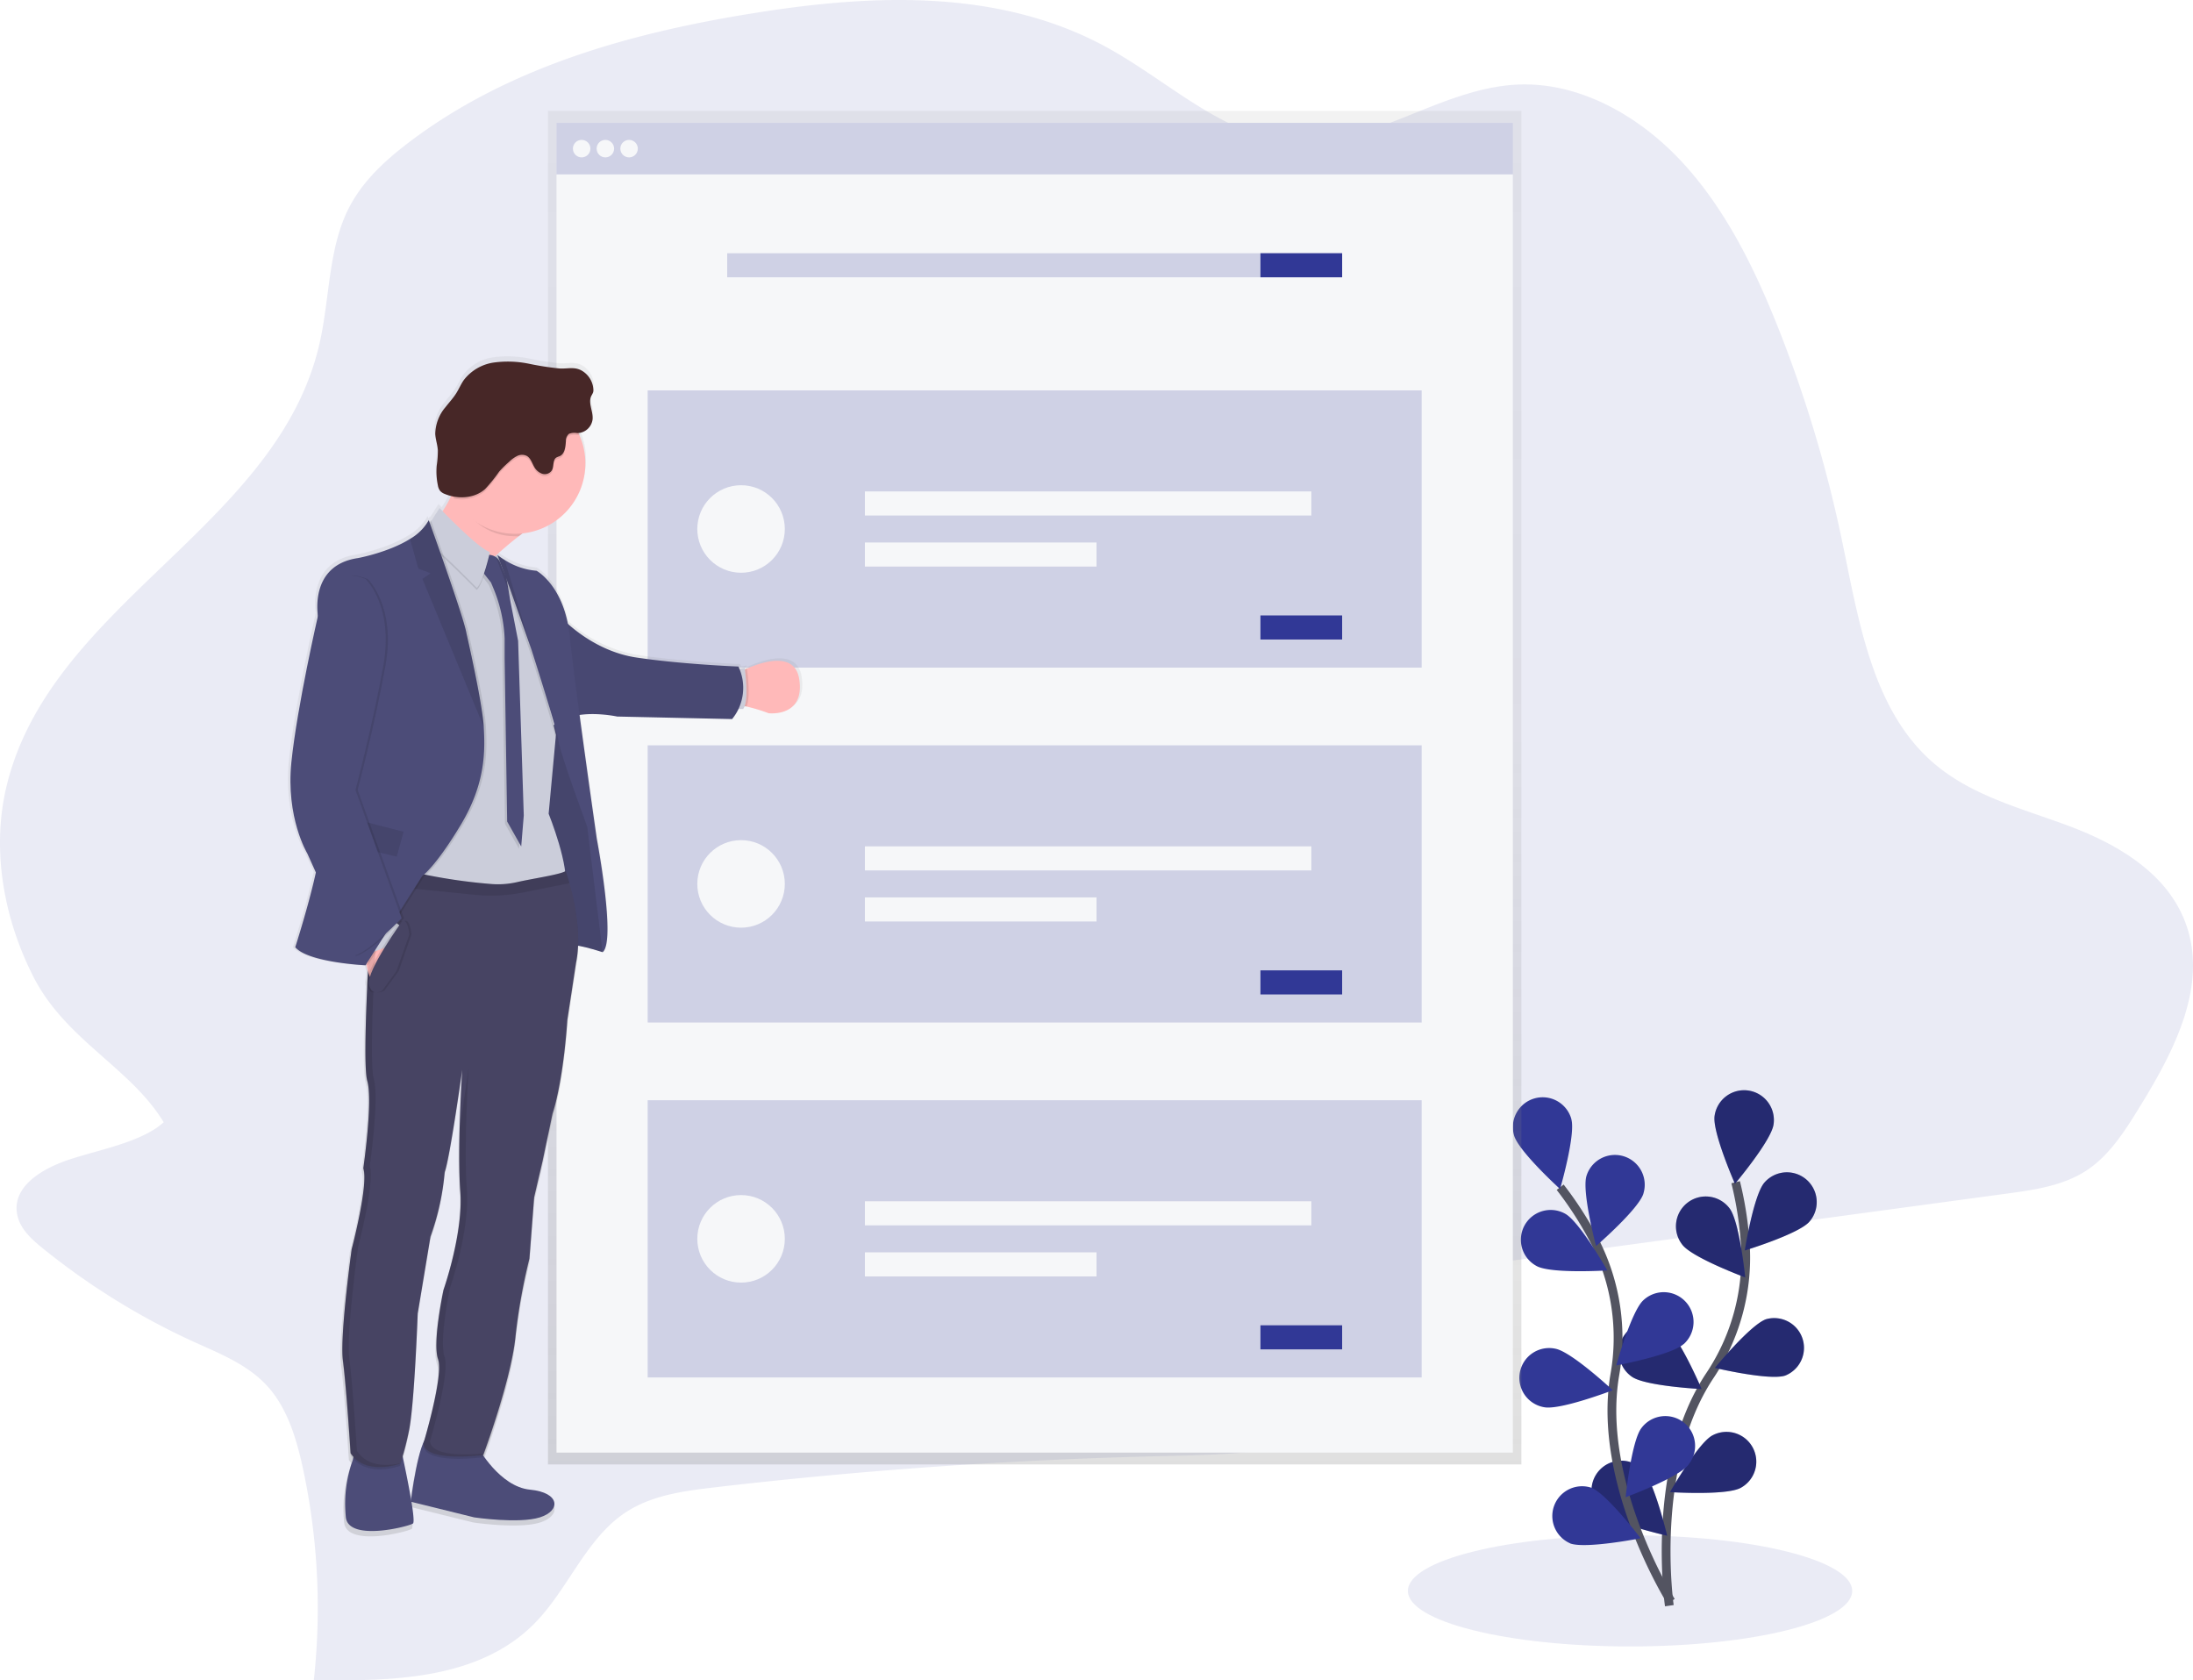 <svg xmlns="http://www.w3.org/2000/svg" xmlns:xlink="http://www.w3.org/1999/xlink" width="499.733" height="382.863" viewBox="0 0 499.733 382.863">
  <defs>
    <linearGradient id="linear-gradient" x1="0.5" y1="1" x2="0.5" gradientUnits="objectBoundingBox">
      <stop offset="0" stop-color="gray" stop-opacity="0.251"/>
      <stop offset="0.54" stop-color="gray" stop-opacity="0.122"/>
      <stop offset="1" stop-color="gray" stop-opacity="0.102"/>
    </linearGradient>
    <linearGradient id="linear-gradient-2" x1="3.193" x2="3.193" y2="0" xlink:href="#linear-gradient"/>
  </defs>
  <g id="login-slider-1" transform="translate(0.003 0.002)">
    <ellipse id="Ellipse_62" data-name="Ellipse 62" cx="50.624" cy="12.656" rx="50.624" ry="12.656" transform="translate(320.823 349.837)" fill="#313896" opacity="0.1"/>
    <path id="Path_1094" data-name="Path 1094" d="M43.858,276.446c-5.727,1.963-12.678,5.967-11.506,12.332.586,3.226,3.2,5.618,5.683,7.637A161.01,161.01,0,0,0,72.729,317.9c5.932,2.693,12.241,5.163,16.722,10.129s6.558,11.908,8.013,18.6a151.2,151.2,0,0,1,2.5,48.268c17.885.341,37.688-.061,50.344-12.945,7.576-7.716,11.637-19.161,20.547-25.133,5.941-3.983,13.264-4.971,20.337-5.8q50.218-5.871,100.955-7.108c14.173-.345,28.656-.468,41.889-5.408s25.246-15.738,27.935-30.379c.415-2.256.686-4.743,2.23-6.317,1.377-1.412,3.441-1.749,5.368-2l116.239-15.738c6.365-.874,12.953-1.805,18.313-5.4,5.185-3.5,8.682-9.084,12.027-14.531,7.664-12.468,15.616-27.542,10.308-41.8-4.245-11.393-15.655-17.954-26.558-22.029s-22.641-6.938-31.5-14.925c-13.482-12.153-16.472-32.329-20.271-50.432A295.274,295.274,0,0,0,433.7,86.916c-5.438-13.7-12.062-27.2-21.933-37.867S388.312,30.828,374.489,31.37c-18.055.717-33.937,14.789-52.023,13.041-15.275-1.465-27.7-13.705-41.457-21.321-24.416-13.53-53.234-12.341-79.949-8.123-28.329,4.463-56.832,12.276-79.783,29.845-5.246,4.022-10.265,8.665-13.347,14.715-4.721,9.281-4.315,20.591-6.68,30.9-9.53,41.531-60.626,58.856-71.132,100.085-3.733,14.636-.971,30.51,5.88,44.036,7.366,14.562,22.164,20.77,29.749,33.269C60.676,272.45,50.573,274.142,43.858,276.446Z" transform="translate(-28.45 -12.11)" fill="#313896" opacity="0.1"/>
    <path id="Path_1095" data-name="Path 1095" d="M897.658,724.777s-4.582-31.563,9.18-52.338A48.307,48.307,0,0,0,915,642.983a81.059,81.059,0,0,0-2.23-14.693" transform="translate(-517.258 -358.918)" fill="none" stroke="#535461" stroke-miterlimit="10" stroke-width="2"/>
    <path id="Path_1096" data-name="Path 1096" d="M935.572,588.217c-.529,3.712-8.792,13.513-8.792,13.513s-5.163-11.729-4.647-15.441a6.789,6.789,0,1,1,13.44,1.928Z" transform="translate(-531.425 -331.999)" fill="#313896"/>
    <path id="Path_1097" data-name="Path 1097" d="M952.638,634.378c-2.466,2.824-14.728,6.558-14.728,6.558s2.028-12.678,4.49-15.484a6.79,6.79,0,1,1,10.238,8.922Z" transform="translate(-540.325 -356.009)" fill="#313896"/>
    <path id="Path_1098" data-name="Path 1098" d="M938.367,712.205c-3.554,1.2-16.027-1.749-16.027-1.749s8.14-9.906,11.694-11.1a6.789,6.789,0,0,1,4.332,12.848Z" transform="translate(-531.562 -398.775)" fill="#313896"/>
    <path id="Path_1099" data-name="Path 1099" d="M915.042,771.173c-3.3,1.779-16.092.962-16.092.962S905.3,761,908.6,759.221a6.789,6.789,0,0,1,6.444,11.952Z" transform="translate(-518.397 -432.152)" fill="#313896"/>
    <path id="Path_1100" data-name="Path 1100" d="M903.574,646.81c2.291,2.969,14.313,7.432,14.313,7.432s-1.277-12.757-3.567-15.738a6.791,6.791,0,1,0-10.745,8.306Z" transform="translate(-520.201 -363.182)" fill="#313896"/>
    <path id="Path_1101" data-name="Path 1101" d="M875.379,713.791c3.06,2.146,15.874,2.8,15.874,2.8s-5.027-11.8-8.105-13.937a6.789,6.789,0,1,0-7.769,11.135Z" transform="translate(-503.495 -400.086)" fill="#313896"/>
    <path id="Path_1102" data-name="Path 1102" d="M860.15,785.131c2.667,2.623,15.174,5.443,15.174,5.443s-2.964-12.473-5.635-15.1a6.789,6.789,0,1,0-9.539,9.662Z" transform="translate(-495.422 -440.658)" fill="#313896"/>
    <path id="Path_1103" data-name="Path 1103" d="M935.572,588.217c-.529,3.712-8.792,13.513-8.792,13.513s-5.163-11.729-4.647-15.441a6.789,6.789,0,1,1,13.44,1.928Z" transform="translate(-531.425 -331.999)" opacity="0.25"/>
    <path id="Path_1104" data-name="Path 1104" d="M952.638,634.378c-2.466,2.824-14.728,6.558-14.728,6.558s2.028-12.678,4.49-15.484a6.79,6.79,0,1,1,10.238,8.922Z" transform="translate(-540.325 -356.009)" opacity="0.25"/>
    <path id="Path_1105" data-name="Path 1105" d="M938.367,712.205c-3.554,1.2-16.027-1.749-16.027-1.749s8.14-9.906,11.694-11.1a6.789,6.789,0,0,1,4.332,12.848Z" transform="translate(-531.562 -398.775)" opacity="0.25"/>
    <path id="Path_1106" data-name="Path 1106" d="M915.042,771.173c-3.3,1.779-16.092.962-16.092.962S905.3,761,908.6,759.221a6.789,6.789,0,0,1,6.444,11.952Z" transform="translate(-518.397 -432.152)" opacity="0.25"/>
    <path id="Path_1107" data-name="Path 1107" d="M903.574,646.81c2.291,2.969,14.313,7.432,14.313,7.432s-1.277-12.757-3.567-15.738a6.791,6.791,0,1,0-10.745,8.306Z" transform="translate(-520.201 -363.182)" opacity="0.25"/>
    <path id="Path_1108" data-name="Path 1108" d="M875.379,713.791c3.06,2.146,15.874,2.8,15.874,2.8s-5.027-11.8-8.105-13.937a6.789,6.789,0,1,0-7.769,11.135Z" transform="translate(-503.495 -400.086)" opacity="0.25"/>
    <path id="Path_1109" data-name="Path 1109" d="M860.15,785.131c2.667,2.623,15.174,5.443,15.174,5.443s-2.964-12.473-5.635-15.1a6.789,6.789,0,1,0-9.539,9.662Z" transform="translate(-495.422 -440.658)" opacity="0.25"/>
    <path id="Path_1110" data-name="Path 1110" d="M866.956,725.245s-16.98-27-12.8-51.586a48.308,48.308,0,0,0-4.455-30.23,81.1,81.1,0,0,0-8-12.529" transform="translate(-486.181 -360.387)" fill="none" stroke="#535461" stroke-miterlimit="10" stroke-width="2"/>
    <path id="Path_1111" data-name="Path 1111" d="M830.367,589.043c1.014,3.611-2.566,15.917-2.566,15.917s-9.487-8.621-10.492-12.241a6.791,6.791,0,1,1,13.071-3.69Z" transform="translate(-472.302 -334.036)" fill="#313896"/>
    <path id="Path_1112" data-name="Path 1112" d="M868.1,622.865c-1.106,3.58-10.8,11.965-10.8,11.965s-3.279-12.389-2.186-15.974a6.79,6.79,0,1,1,12.975,4.009Z" transform="translate(-493.599 -350.914)" fill="#313896"/>
    <path id="Path_1113" data-name="Path 1113" d="M886.286,697.47c-2.763,2.531-15.366,4.875-15.366,4.875s3.427-12.35,6.19-14.864a6.792,6.792,0,1,1,9.181,10.011Z" transform="translate(-502.621 -391.227)" fill="#313896"/>
    <path id="Path_1114" data-name="Path 1114" d="M890.132,761.261c-2.3,2.964-14.322,7.4-14.322,7.4s1.311-12.752,3.585-15.738a6.789,6.789,0,1,1,10.737,8.306Z" transform="translate(-505.373 -427.511)" fill="#313896"/>
    <path id="Path_1115" data-name="Path 1115" d="M824.892,655.571c3.3,1.788,16.088.988,16.088.988s-6.33-11.143-9.618-12.927a6.79,6.79,0,1,0-6.47,11.939Z" transform="translate(-474.713 -367.09)" fill="#313896"/>
    <path id="Path_1116" data-name="Path 1116" d="M826.047,728.2c3.681.717,15.651-3.869,15.651-3.869s-9.377-8.743-13.058-9.456a6.789,6.789,0,1,0-2.592,13.325Z" transform="translate(-474.186 -407.563)" fill="#313896"/>
    <path id="Path_1117" data-name="Path 1117" d="M841.657,799.773c3.5,1.311,16.079-1.176,16.079-1.176s-7.764-10.195-11.27-11.524a6.789,6.789,0,0,0-4.809,12.678Z" transform="translate(-483.872 -448.104)" fill="#313896"/>
    <path id="Path_1118" data-name="Path 1118" d="M285.63,57.83v308.4H507.449V57.83Z" transform="translate(-160.764 -32.551)" fill="url(#linear-gradient)"/>
    <rect id="Rectangle_876" data-name="Rectangle 876" width="217.928" height="11.755" transform="translate(126.812 27.986)" fill="#f6f7f9"/>
    <g id="Group_43" data-name="Group 43" transform="translate(126.812 27.986)" opacity="0.2">
      <rect id="Rectangle_877" data-name="Rectangle 877" width="217.928" height="11.755" fill="#313896"/>
    </g>
    <rect id="Rectangle_878" data-name="Rectangle 878" width="217.928" height="291.237" transform="translate(126.812 39.741)" fill="#f6f7f9"/>
    <circle id="Ellipse_63" data-name="Ellipse 63" cx="1.993" cy="1.993" r="1.993" transform="translate(130.55 31.872)" fill="#f6f7f9"/>
    <circle id="Ellipse_64" data-name="Ellipse 64" cx="1.993" cy="1.993" r="1.993" transform="translate(135.953 31.872)" fill="#f6f7f9"/>
    <circle id="Ellipse_65" data-name="Ellipse 65" cx="1.993" cy="1.993" r="1.993" transform="translate(141.356 31.872)" fill="#f6f7f9"/>
    <g id="Group_44" data-name="Group 44" transform="translate(165.707 57.695)" opacity="0.2">
      <rect id="Rectangle_879" data-name="Rectangle 879" width="140.134" height="5.486" fill="#313896"/>
    </g>
    <rect id="Rectangle_880" data-name="Rectangle 880" width="18.619" height="5.486" transform="translate(287.222 57.695)" fill="#313896"/>
    <g id="Group_45" data-name="Group 45" transform="translate(147.59 88.949)" opacity="0.2">
      <rect id="Rectangle_881" data-name="Rectangle 881" width="176.371" height="63.166" fill="#313896"/>
    </g>
    <rect id="Rectangle_882" data-name="Rectangle 882" width="101.733" height="5.486" transform="translate(197.087 111.97)" fill="#f6f7f9"/>
    <rect id="Rectangle_883" data-name="Rectangle 883" width="52.779" height="5.486" transform="translate(197.087 123.607)" fill="#f6f7f9"/>
    <rect id="Rectangle_884" data-name="Rectangle 884" width="18.619" height="5.486" transform="translate(287.222 140.228)" fill="#313896"/>
    <circle id="Ellipse_66" data-name="Ellipse 66" cx="9.972" cy="9.972" r="9.972" transform="translate(158.896 110.558)" fill="#f6f7f9"/>
    <g id="Group_46" data-name="Group 46" transform="translate(147.59 169.82)" opacity="0.2">
      <rect id="Rectangle_885" data-name="Rectangle 885" width="176.371" height="63.166" fill="#313896"/>
    </g>
    <rect id="Rectangle_886" data-name="Rectangle 886" width="101.733" height="5.486" transform="translate(197.087 192.842)" fill="#f6f7f9"/>
    <rect id="Rectangle_887" data-name="Rectangle 887" width="52.779" height="5.486" transform="translate(197.087 204.479)" fill="#f6f7f9"/>
    <rect id="Rectangle_888" data-name="Rectangle 888" width="18.619" height="5.486" transform="translate(287.222 221.1)" fill="#313896"/>
    <circle id="Ellipse_67" data-name="Ellipse 67" cx="9.972" cy="9.972" r="9.972" transform="translate(158.896 191.43)" fill="#f6f7f9"/>
    <g id="Group_47" data-name="Group 47" transform="translate(147.59 250.692)" opacity="0.2">
      <rect id="Rectangle_889" data-name="Rectangle 889" width="176.371" height="63.166" fill="#313896"/>
    </g>
    <rect id="Rectangle_890" data-name="Rectangle 890" width="101.733" height="5.486" transform="translate(197.087 273.713)" fill="#f6f7f9"/>
    <rect id="Rectangle_891" data-name="Rectangle 891" width="52.779" height="5.486" transform="translate(197.087 285.351)" fill="#f6f7f9"/>
    <rect id="Rectangle_892" data-name="Rectangle 892" width="18.619" height="5.486" transform="translate(287.222 301.972)" fill="#313896"/>
    <circle id="Ellipse_68" data-name="Ellipse 68" cx="9.972" cy="9.972" r="9.972" transform="translate(158.896 272.301)" fill="#f6f7f9"/>
    <path id="Path_1119" data-name="Path 1119" d="M184.433,315.27c-1.692,7.7-4.743,17.185-4.743,17.185,3.016,3.519,16.175,4.149,16.175,4.149l.022-.026h.205c.092.485.2.953.324,1.4q-.035.66-.066,1.338a3.65,3.65,0,0,0-.188,1.644,3.723,3.723,0,0,0,.1.367c-.315,6.968-.538,14.4-.345,18.693a17.994,17.994,0,0,0,.372,3.62,13.033,13.033,0,0,1,.385,2.776c.214,6.282-1.312,16.835-1.312,16.835s.039.144.061.219c-.026.179-.044.284-.044.284a4.979,4.979,0,0,1,.223,1.312c.114,5.3-2.925,16.827-2.925,16.827s-2.457,17.727-2.107,24.481a15.572,15.572,0,0,0,.118,1.613c.752,5.618,1.749,21.3,1.749,21.3a7.041,7.041,0,0,0,.573.739c-.087.35-.192.7-.306,1.053a29.552,29.552,0,0,0-1.465,10.982c.031.437.066.914.109,1.395.5,5.788,14.505,2.186,15.428,1.513.315-.232.092-2.33-.341-4.992l14.427,3.563s10.23,1.513,15.1,0,4.7-5.683-2.265-6.37c-4.874-.472-8.743-5.01-10.654-7.69.739-2.015,6.278-17.312,7.3-26.781a134.063,134.063,0,0,1,3.231-18.151l1.089-14.09,1.932-8.306,2.3-10.982c2.6-8.053,3.4-21.513,3.4-21.513l2.011-13.207a25.564,25.564,0,0,0,.468-4.354,48.811,48.811,0,0,1,5.574,1.491c3.148-2.448-1.312-26.038-1.312-26.038s-2.146-14.9-3.965-28.482a27.835,27.835,0,0,1,8.682.354L280.16,280a13.43,13.43,0,0,0,1.416-2.308h1.132a2.427,2.427,0,0,0,.328-.638l.468.087a39.061,39.061,0,0,1,5.054,1.534s8.332,1.005,7.073-7.734c-.936-6.514-8.35-4.149-12.057-2.531l-.468.214c-.035-.245-.057-.385-.057-.385l-1.194.219a5.775,5.775,0,0,0-.249-.533s-12.958-.5-23.463-2.077a31.508,31.508,0,0,1-15.769-7.76c-1.84-9.342-7.187-12.18-7.187-12.18a16,16,0,0,1-7.288-2.466,15.4,15.4,0,0,1-1.7-1.18l-.289.166-.035-.031c1.779-1.652,3.624-3.169,5.246-4.442l.73-.564A16.206,16.206,0,0,0,245.086,214.7c-.07-.157-.153-.315-.227-.468a3.637,3.637,0,0,0,3.209-3.161c.162-1.832-1.1-3.782-.275-5.425a5.276,5.276,0,0,0,.393-.765,2.068,2.068,0,0,0,.061-.769,5.416,5.416,0,0,0-2.186-3.934c-1.875-1.36-3.541-.669-5.591-.787a67.5,67.5,0,0,1-7.052-1.093,24.384,24.384,0,0,0-8.1-.267,10.439,10.439,0,0,0-6.846,4.009c-.665.953-1.115,2.042-1.749,3.025-.713,1.137-1.635,2.12-2.453,3.178a9.64,9.64,0,0,0-2.383,6.16c.061,1.272.512,2.5.6,3.768a22.945,22.945,0,0,1-.262,3.541,15.5,15.5,0,0,0,.258,4.516,2.8,2.8,0,0,0,.516,1.285,2.741,2.741,0,0,0,1.137.73,10.151,10.151,0,0,0,1.395.437,19.974,19.974,0,0,1-1.954,3.519l-.708-.734-1.915,2.99-.074-.2c-.092.188-.2.367-.306.546l-.2-.546a11.5,11.5,0,0,1-4.289,4.293c-5.01,3.148-12,4.45-12,4.45-11.261,1.635-9.181,13.268-9.181,13.268s-4.778,20.757-6.12,33.588,3.646,21.006,3.646,21.006Zm53.706-37.937c.437,1.43.822,2.785,1.15,3.969l-.21.083c-.24-1.1-.568-2.5-.927-4.053ZM225.75,242.5l-.061.039.057-.057ZM206.326,459.4c-.551-3.292-1.373-7.266-1.88-9.639.358-1.167.835-2.951,1.395-5.6,1.259-5.95,2.011-27,2.011-27l2.938-17.688a58.34,58.34,0,0,0,3.27-14.864c1.08-2.85,3.576-20.3,3.974-23.1-.114,1.937-.385,6.842-.529,12.289v.149c-.109,4.114-.14,8.525,0,12.184h0c.039,1.027.092,2,.162,2.9.022.232.035.472.044.708.315,9.487-3.935,21.421-3.935,21.421s-1.893,8.848-1.613,13.793a9.1,9.1,0,0,0,.376,2.623,4.638,4.638,0,0,1,.214,1.215c.079,4.73-2.715,14.658-3.427,17.093C207.769,449.083,206.611,457.263,206.326,459.4Z" transform="translate(-112.936 -116.623)" fill="url(#linear-gradient-2)"/>
    <path id="Path_1120" data-name="Path 1120" d="M257.935,763s4.9,8.892,11.8,9.556,7.065,4.809,2.243,6.317-14.96,0-14.96,0L242.56,775.3s1.749-14.3,4.07-15.043S257.935,763,257.935,763Z" transform="translate(-148.96 -433.133)" fill="#4c4c78"/>
    <path id="Path_1121" data-name="Path 1121" d="M221.059,765.679s3.659,16.455,2.745,17.124-14.794,4.236-15.3-1.5c-.044-.477-.079-.94-.1-1.382a29.133,29.133,0,0,1,1.451-10.885,9.019,9.019,0,0,0,.564-3.357C210.174,763.371,221.059,765.679,221.059,765.679Z" transform="translate(-129.706 -435.667)" fill="#4c4c78"/>
    <path id="Path_1122" data-name="Path 1122" d="M247.79,264.76s11.218,27.542,9.224,18.711c-1.312-5.867,7.218-13.653,13.115-18.23,3-2.334,5.329-3.834,5.329-3.834s-21.071-24.56-19.576-13.963a15.956,15.956,0,0,1-1.15,8.551,22.418,22.418,0,0,1-6.942,8.765Z" transform="translate(-151.903 -143.071)" fill="#ffb9b9"/>
    <path id="Path_1123" data-name="Path 1123" d="M411.77,366.789a6.447,6.447,0,0,1,2.566.162,37.859,37.859,0,0,1,5.006,1.521s8.263,1,6.995-7.664c-.927-6.461-8.271-4.118-11.948-2.509-1.25.546-2.081,1.01-2.081,1.01Z" transform="translate(-244.197 -205.961)" fill="#ffb9b9"/>
    <path id="Path_1124" data-name="Path 1124" d="M411.77,369.07a6.448,6.448,0,0,1,2.566.162c.9-2.269.214-7.642.07-8.652-1.25.546-2.081,1.01-2.081,1.01Z" transform="translate(-244.197 -208.242)" opacity="0.1"/>
    <path id="Path_1125" data-name="Path 1125" d="M410.815,360.618l2.16-.4s1.11,7.432-.337,9.373H410.15Z" transform="translate(-243.285 -208.039)" fill="#cbcdda"/>
    <path id="Path_1126" data-name="Path 1126" d="M310.246,390.217s6.61-3.934,7.4,1.036,1.832,13.508,1.832,13.508l1.827,10.846,2.369,21.736-.332,3.7s-7.025-2.352-8.686-1.539-2.995-9.119-2.995-9.119l-2.741-10.308-.437-21.858Z" transform="translate(-186.062 -224.091)" fill="#4c4c78"/>
    <path id="Path_1127" data-name="Path 1127" d="M310.246,390.217s6.61-3.934,7.4,1.036,1.832,13.508,1.832,13.508l1.827,10.846,2.369,21.736-.332,3.7s-7.025-2.352-8.686-1.539-2.995-9.119-2.995-9.119l-2.741-10.308-.437-21.858Z" transform="translate(-186.062 -224.091)" opacity="0.1"/>
    <path id="Path_1128" data-name="Path 1128" d="M320.65,333.56s6.859,7.729,17.268,9.29,23.253,2.055,23.253,2.055a11.272,11.272,0,0,1-1.434,11.97l-26.182-.577s-5.8-1.259-10.287,0Z" transform="translate(-192.911 -193.034)" fill="#4c4c78"/>
    <path id="Path_1129" data-name="Path 1129" d="M320.65,333.56s6.859,7.729,17.268,9.29,23.253,2.055,23.253,2.055a11.272,11.272,0,0,1-1.434,11.97l-26.182-.577s-5.8-1.259-10.287,0Z" transform="translate(-192.911 -193.034)" opacity="0.05"/>
    <path id="Path_1130" data-name="Path 1130" d="M450.84,406.14" transform="translate(-266.186 -233.885)" fill="none" stroke="blue" stroke-miterlimit="10" stroke-width="1"/>
    <path id="Path_1131" data-name="Path 1131" d="M266.183,255.776c2.557,5.469,6.995,9.5,13.447,9.5h.839c3-2.334,5.329-3.834,5.329-3.834s-21.072-24.56-19.576-13.963C266.681,250.705,267.21,253.341,266.183,255.776Z" transform="translate(-162.235 -143.094)" opacity="0.1"/>
    <path id="Path_1132" data-name="Path 1132" d="M260.25,233.057a16.027,16.027,0,1,0,4.7-11.366A16.062,16.062,0,0,0,260.25,233.057Z" transform="translate(-158.916 -127.431)" fill="#ffb9b9"/>
    <path id="Path_1133" data-name="Path 1133" d="M237.8,372.585s35.822,3.161,37.159-1.412S271.3,354.22,271.3,354.22l1.6-17.29.061-.665s-4.477-18.7-4.328-20.18c.153-1.342-7.226-17.05-8.743-20.245l-.275-.577-.284.166-.122.074-1.749,1.023-6.938-1.635-8.35-4.372-.791,47.826Z" transform="translate(-146.281 -168.81)" fill="#cbcdda"/>
    <path id="Path_1134" data-name="Path 1134" d="M278.414,302.554a2.855,2.855,0,0,1,3.41,1.788,25.2,25.2,0,0,0,1.312,3.06l.957,5.683,1.749,8.975,1.285,39.782-.577,7.082-3.2-5.683-.581-37.159v-4.634a33.535,33.535,0,0,0-2.667-11.611l-.437-1.045-2.785-3.572Z" transform="translate(-168.276 -175.537)" opacity="0.1"/>
    <path id="Path_1135" data-name="Path 1135" d="M279.543,301.414a2.855,2.855,0,0,1,3.41,1.788,25.209,25.209,0,0,0,1.312,3.06l.957,5.683,1.749,8.975,1.29,39.782-.586,7.065-3.2-5.683-.581-37.159v-4.634a33.532,33.532,0,0,0-2.662-11.611l-.437-1.045L278,304.077Z" transform="translate(-168.907 -174.895)" fill="#4c4c78"/>
    <path id="Path_1136" data-name="Path 1136" d="M253.3,278s8.477,8.979,11.467,10.055c0,0-1.5,6.815-2.99,8.144,0,0-8.9-9.071-10.492-9.806l-1.311-3.231Z" transform="translate(-153.13 -161.763)" opacity="0.1"/>
    <path id="Path_1137" data-name="Path 1137" d="M253.3,276.9s8.477,8.979,11.467,10.055c0,0-1.5,6.815-2.99,8.144,0,0-8.9-9.071-10.492-9.806l-1.311-3.231Z" transform="translate(-153.13 -161.144)" fill="#cbcdda"/>
    <path id="Path_1138" data-name="Path 1138" d="M286.58,301.35l.087.232,2.719,7.283,4.853,13.753s.048.14.131.4c.8,2.5,5.132,16.075,5.985,20.022l.061-.665s-4.472-18.72-4.324-20.2c.153-1.342-7.226-17.05-8.743-20.245-.24-.166-.437-.306-.56-.411Z" transform="translate(-173.736 -174.905)" opacity="0.1"/>
    <path id="Path_1139" data-name="Path 1139" d="M287.71,301.33l2.807,7.524,4.857,13.753s.048.14.131.4c.852,2.667,5.709,17.88,6.12,20.665.437,3.06,6.558,19.576,6.558,19.576l3.5,28.613c3.117-2.431-1.312-25.793-1.312-25.793s-4.988-34.659-6.168-46.187-7.576-14.938-7.576-14.938A15.872,15.872,0,0,1,289.4,302.5,15.42,15.42,0,0,1,287.71,301.33Z" transform="translate(-174.372 -174.894)" fill="#4c4c78"/>
    <path id="Path_1140" data-name="Path 1140" d="M207.033,576.294c.748,5.57,1.749,21.115,1.749,21.115,3.5,5.246,11.222,2.409,11.222,2.409s.826-1.583,2.072-7.484,2-26.763,2-26.763l2.912-17.535a57.819,57.819,0,0,0,3.239-14.711c1.163-3.06,3.991-23.275,3.991-23.275s-1.167,18.121-.437,27.677-3.821,22.444-3.821,22.444-2.579,12.053-1.246,15.79-3.327,19.2-3.327,19.2c.415,4.49,13.631,2.658,13.631,2.658s6.234-16.7,7.314-26.763a132.832,132.832,0,0,1,3.2-17.994L250.61,539.1l1.915-8.227,2.286-10.885c2.575-7.983,3.366-21.321,3.366-21.321l1.993-13.089c1.311-6.474-.38-14.064-1.517-18.051-.49-1.718-.874-2.772-.874-2.772-1.145.813-7.7,1.749-11.1,2.54a19.306,19.306,0,0,1-5.683.437,126.269,126.269,0,0,1-25.312-4.63l-.874-.262-.175,1.5-.411,3.567-.726,6.326s-2.247,33.745-.918,38.318-.914,19.93-.914,19.93c1.246,3.646-2.658,18.466-2.658,18.466S206.285,570.729,207.033,576.294Z" transform="translate(-128.891 -265.797)" opacity="0.1"/>
    <path id="Path_1141" data-name="Path 1141" d="M207.034,575.154c.748,5.57,1.749,21.115,1.749,21.115,3.5,5.246,11.222,2.409,11.222,2.409s.826-1.583,2.072-7.484,2-26.763,2-26.763l2.912-17.535a57.82,57.82,0,0,0,3.239-14.711c1.163-3.06,3.991-23.275,3.991-23.275s-1.167,18.121-.437,27.677-3.821,22.444-3.821,22.444-2.579,12.053-1.246,15.791-3.327,19.2-3.327,19.2c.415,4.49,13.631,2.658,13.631,2.658s6.234-16.7,7.314-26.763a132.841,132.841,0,0,1,3.2-17.994l1.075-13.963,1.915-8.228,2.286-10.885c2.575-7.983,3.366-21.321,3.366-21.321l1.993-13.093c1.312-6.47-.38-14.059-1.517-18.046-.49-1.718-.874-2.772-.874-2.772-1.145.813-7.7,1.749-11.1,2.54a19.3,19.3,0,0,1-5.683.437,126.264,126.264,0,0,1-25.312-4.63l-.874-.262-.175,1.5-.411,3.567-.726,6.326s-2.247,33.745-.918,38.318-.9,19.935-.9,19.935c1.246,3.646-2.658,18.466-2.658,18.466S206.286,569.589,207.034,575.154Z" transform="translate(-128.892 -265.156)" fill="#474463"/>
    <path id="Path_1142" data-name="Path 1142" d="M260.25,233.029a16.027,16.027,0,0,0,2.129,7.987,8.469,8.469,0,0,0,7.056-1.7,34.588,34.588,0,0,0,3.209-3.978,23.381,23.381,0,0,1,2.3-2.265,7.106,7.106,0,0,1,1.81-1.311,2.457,2.457,0,0,1,2.186-.026c.874.494,1.189,1.591,1.687,2.47a3.3,3.3,0,0,0,1.84,1.6,1.95,1.95,0,0,0,2.186-.748c.542-.936.144-2.4,1.058-2.964a5.515,5.515,0,0,1,.743-.3c1.176-.533,1.312-2.112,1.408-3.4a2.126,2.126,0,0,1,.721-1.692,3.25,3.25,0,0,1,1.862-.153,2.628,2.628,0,0,0,.56-.048,16.062,16.062,0,0,0-30.746,6.509Z" transform="translate(-158.916 -127.403)" opacity="0.1"/>
    <path id="Path_1143" data-name="Path 1143" d="M289.195,202.914a5.333,5.333,0,0,1,2.164,3.882,2.042,2.042,0,0,1-.057.765,5.687,5.687,0,0,1-.389.761c-.822,1.626.437,3.559.271,5.377a3.576,3.576,0,0,1-3.5,3.139,3.421,3.421,0,0,0-1.862.153,2.073,2.073,0,0,0-.721,1.692c-.1,1.29-.232,2.868-1.408,3.4a6.17,6.17,0,0,0-.743.306c-.914.568-.512,2.033-1.058,2.96a1.945,1.945,0,0,1-2.186.752,3.314,3.314,0,0,1-1.841-1.6c-.5-.874-.8-1.976-1.687-2.47a2.47,2.47,0,0,0-2.186.022,7.125,7.125,0,0,0-1.81,1.312,23.89,23.89,0,0,0-2.3,2.264,33.81,33.81,0,0,1-3.213,3.978c-2.413,2.12-6.12,2.33-9.093,1.124a2.781,2.781,0,0,1-1.128-.721,2.824,2.824,0,0,1-.525-1.294,15.536,15.536,0,0,1-.258-4.477,22.591,22.591,0,0,0,.262-3.5c-.083-1.259-.533-2.474-.595-3.733a9.631,9.631,0,0,1,2.361-6.12c.813-1.049,1.727-2.024,2.431-3.148.612-.975,1.058-2.055,1.718-3a10.5,10.5,0,0,1,6.785-3.974,23.745,23.745,0,0,1,8.031.262,66.063,66.063,0,0,0,6.995,1.084C285.684,202.227,287.337,201.541,289.195,202.914Z" transform="translate(-156.149 -118.153)" fill="#472727"/>
    <path id="Path_1144" data-name="Path 1144" d="M287.71,301.33l2.807,7.524,4.857,13.753s.048.14.131.4h0l-6.12-20.508A15.424,15.424,0,0,1,287.71,301.33Z" transform="translate(-174.372 -174.894)" opacity="0.1"/>
    <path id="Path_1145" data-name="Path 1145" d="M218.306,493.589s-.293,9.1,2.16,11.366l6.523-12.3L221.506,490Z" transform="translate(-135.303 -281.084)" fill="#ffb9b9"/>
    <path id="Path_1146" data-name="Path 1146" d="M183.48,380.546c2.995,3.5,16.018,4.114,16.018,4.114l12.91-20.32s3.06-2.12,8.783-11.659,5.548-16.892,5.246-22.379-3.935-21.259-3.935-21.259c-.555-3.55-8.595-25.793-8.595-25.793a11.4,11.4,0,0,1-4.254,4.254c-4.962,3.108-11.9,4.38-11.9,4.38-11.161,1.622-9.1,13.154-9.1,13.154s-.136,44.84.564,50.2S183.48,380.546,183.48,380.546Z" transform="translate(-115.708 -164.718)" opacity="0.1"/>
    <path id="Path_1147" data-name="Path 1147" d="M189.49,483.24l.372,3.322L194.4,484.9l3.322-5.027-2.492-1.954Z" transform="translate(-106.653 -268.991)" fill="#cbcdda"/>
    <path id="Path_1148" data-name="Path 1148" d="M218.3,466.86l2.369.24,22.855,2.282a37.024,37.024,0,0,0,10.982-.538l10.593-2.12c-.49-1.718-.874-2.772-.874-2.772-1.145.813-7.7,1.749-11.1,2.54a19.3,19.3,0,0,1-5.683.437A126.27,126.27,0,0,1,222.1,462.3l-1.032,1.233Z" transform="translate(-135.306 -265.493)" opacity="0.1"/>
    <g id="Group_48" data-name="Group 48" transform="translate(77.969 196.544)" opacity="0.1">
      <path id="Path_1149" data-name="Path 1149" d="M322.75,466.207a2.4,2.4,0,0,0,.223-.127l.022.061Z" transform="translate(-272.062 -464.165)"/>
      <path id="Path_1150" data-name="Path 1150" d="M208.949,549.8s3.908-14.82,2.658-18.466c0,0,2.247-15.358.914-19.931s.918-38.318.918-38.318l.739-6.326.437-3.567.175-1.5s.3.1.874.262l.529.157-.122.586-.415,3.567-.739,6.326s-2.243,33.741-.918,38.318-.909,19.93-.909,19.93c1.246,3.646-2.658,18.466-2.658,18.466s-2.745,19.786-2,25.356,1.749,21.111,1.749,21.111c2.549,3.83,7.362,3.349,9.766,2.811-.026.066-.044.1-.044.1s-7.729,2.824-11.222-2.409c0,0-1-15.546-1.749-21.115S208.949,549.8,208.949,549.8Z" transform="translate(-206.804 -461.7)"/>
      <path id="Path_1151" data-name="Path 1151" d="M252.47,634.96c-1.312-3.738,1.25-15.79,1.25-15.79s4.564-12.883,3.816-22.444c-.31-3.983-.289-9.447-.157-14.47,1.062-6.47,2.072-13.705,2.072-13.705s-1.167,18.116-.415,27.677-3.821,22.444-3.821,22.444-2.579,12.053-1.246,15.79-3.327,19.2-3.327,19.2c.332,3.6,8.875,3.139,12.241,2.811l-.127.345s-13.216,1.832-13.627-2.658C249.147,654.161,253.8,638.694,252.47,634.96Z" transform="translate(-230.626 -521.839)"/>
    </g>
    <path id="Path_1152" data-name="Path 1152" d="M182.34,380.546c2.995,3.5,16.018,4.114,16.018,4.114l12.905-20.32s3.06-2.12,8.787-11.659S225.6,335.789,225.3,330.3s-3.934-21.259-3.934-21.259c-.555-3.55-8.595-25.793-8.595-25.793a11.4,11.4,0,0,1-4.254,4.254c-4.966,3.108-11.9,4.38-11.9,4.38-11.161,1.622-9.1,13.154-9.1,13.154s-.122,44.823.564,50.183S182.34,380.546,182.34,380.546Z" transform="translate(-115.066 -164.718)" fill="#4c4c78"/>
    <path id="Path_1153" data-name="Path 1153" d="M244.063,294.271l2.807,1.058L245,296.64,258.953,330.3c-.324-5.486-3.935-21.259-3.935-21.259-.555-3.55-8.595-25.793-8.595-25.793a11.4,11.4,0,0,1-4.254,4.254Z" transform="translate(-148.74 -164.718)" opacity="0.1"/>
    <path id="Path_1154" data-name="Path 1154" d="M189.569,428.787l-14.278-3.677-1.871,5.8,14.588,3.554Z" transform="translate(-97.608 -239.267)" opacity="0.1"/>
    <path id="Path_1155" data-name="Path 1155" d="M198.116,312.812s6.483,6.12,4.053,19.7-6.356,28.363-6.356,28.363l10.558,29.238s-7.358,7.668-10.973,8.6l-10.536-23.375s-4.923-8.105-3.615-20.818,6.046-33.29,6.046-33.29S187.27,308.7,198.116,312.812Z" transform="translate(-114.326 -180.89)" opacity="0.1"/>
    <path id="Path_1156" data-name="Path 1156" d="M196.957,312.812s6.483,6.12,4.053,19.7-6.356,28.363-6.356,28.363l10.523,29.238s-7.344,7.668-10.969,8.6l-10.536-23.375s-4.923-8.105-3.615-20.818,6.046-33.29,6.046-33.29S186.1,308.7,196.957,312.812Z" transform="translate(-113.656 -180.89)" fill="#4c4c78"/>
    <path id="Path_1157" data-name="Path 1157" d="M227.169,492.061s-8.228,11.366-7.6,14.427S222.6,507.9,222.6,507.9l3.257-4.45,2.912-8.306S228.48,491.571,227.169,492.061Z" transform="translate(-135.999 -282.217)" opacity="0.1"/>
    <path id="Path_1158" data-name="Path 1158" d="M229.493,492.061s-8.232,11.366-7.607,14.427,3.034,1.412,3.034,1.412l3.239-4.446,2.912-8.306S230.787,491.571,229.493,492.061Z" transform="translate(-137.305 -282.218)" opacity="0.1"/>
    <path id="Path_1159" data-name="Path 1159" d="M228.349,492.061s-8.228,11.366-7.6,14.427,3.034,1.412,3.034,1.412l3.239-4.446,2.912-8.306S229.647,491.571,228.349,492.061Z" transform="translate(-136.663 -282.218)" fill="#474463"/>
  </g>
</svg>

